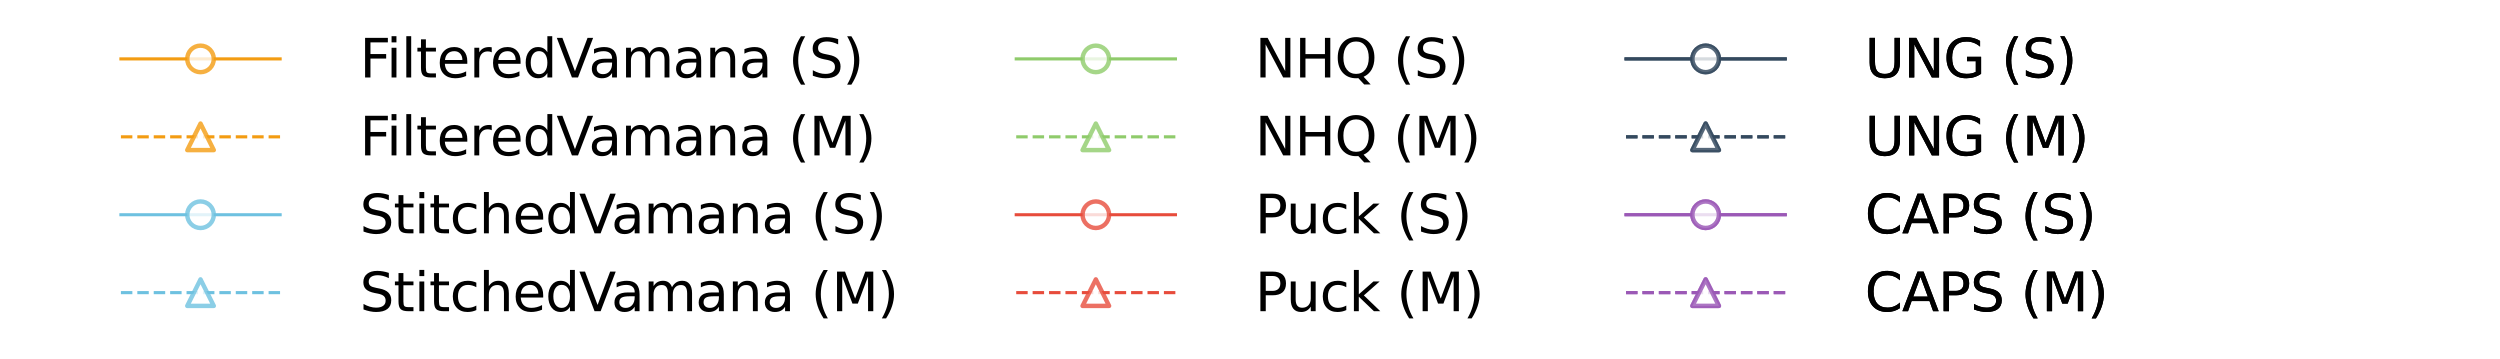 <?xml version="1.0" encoding="utf-8" standalone="no"?>
<!DOCTYPE svg PUBLIC "-//W3C//DTD SVG 1.1//EN"
  "http://www.w3.org/Graphics/SVG/1.1/DTD/svg11.dtd">
<svg xmlns:xlink="http://www.w3.org/1999/xlink" width="1130.4pt" height="162.51pt" viewBox="0 0 1130.4 162.51" xmlns="http://www.w3.org/2000/svg" version="1.1">
 <defs>
  <style type="text/css">*{stroke-linejoin: round; stroke-linecap: butt}</style>
 </defs>
 <g id="figure_1">
  <g id="patch_1">
   <path d="M 0 162.51 
L 1130.4 162.51 
L 1130.4 0 
L 0 0 
z
" style="fill: #ffffff"/>
  </g>
  <g id="axes_1">
   <g id="legend_1">
    <g id="line2d_1">
     <path d="M 54.669 26.636 
L 90.669 26.636 
L 126.669 26.636 
" style="fill: none; stroke: #f39c12; stroke-width: 1.4; stroke-linecap: square"/>
     <defs>
      <path id="mac7955b28a" d="M 0 6 
C 1.591 6 3.117 5.368 4.243 4.243 
C 5.368 3.117 6 1.591 6 0 
C 6 -1.591 5.368 -3.117 4.243 -4.243 
C 3.117 -5.368 1.591 -6 0 -6 
C -1.591 -6 -3.117 -5.368 -4.243 -4.243 
C -5.368 -3.117 -6 -1.591 -6 0 
C -6 1.591 -5.368 3.117 -4.243 4.243 
C -3.117 5.368 -1.591 6 0 6 
z
" style="stroke: #f39c12; stroke-opacity: 0.8; stroke-width: 2"/>
     </defs>
     <g>
      <use xlink:href="#mac7955b28a" x="90.669" y="26.636" style="fill: #ffffff; fill-opacity: 0.8; stroke: #f39c12; stroke-opacity: 0.8; stroke-width: 2"/>
     </g>
    </g>
    <g id="text_1">
     <!-- FilteredVamana (S) -->
     <g transform="translate(162.669 35.036) scale(0.24 -0.24)">
      <defs>
       <path id="DejaVuSans-46" d="M 628 4666 
L 3309 4666 
L 3309 4134 
L 1259 4134 
L 1259 2759 
L 3109 2759 
L 3109 2228 
L 1259 2228 
L 1259 0 
L 628 0 
L 628 4666 
z
" transform="scale(0.016)"/>
       <path id="DejaVuSans-69" d="M 603 3500 
L 1178 3500 
L 1178 0 
L 603 0 
L 603 3500 
z
M 603 4863 
L 1178 4863 
L 1178 4134 
L 603 4134 
L 603 4863 
z
" transform="scale(0.016)"/>
       <path id="DejaVuSans-6c" d="M 603 4863 
L 1178 4863 
L 1178 0 
L 603 0 
L 603 4863 
z
" transform="scale(0.016)"/>
       <path id="DejaVuSans-74" d="M 1172 4494 
L 1172 3500 
L 2356 3500 
L 2356 3053 
L 1172 3053 
L 1172 1153 
Q 1172 725 1289 603 
Q 1406 481 1766 481 
L 2356 481 
L 2356 0 
L 1766 0 
Q 1100 0 847 248 
Q 594 497 594 1153 
L 594 3053 
L 172 3053 
L 172 3500 
L 594 3500 
L 594 4494 
L 1172 4494 
z
" transform="scale(0.016)"/>
       <path id="DejaVuSans-65" d="M 3597 1894 
L 3597 1613 
L 953 1613 
Q 991 1019 1311 708 
Q 1631 397 2203 397 
Q 2534 397 2845 478 
Q 3156 559 3463 722 
L 3463 178 
Q 3153 47 2828 -22 
Q 2503 -91 2169 -91 
Q 1331 -91 842 396 
Q 353 884 353 1716 
Q 353 2575 817 3079 
Q 1281 3584 2069 3584 
Q 2775 3584 3186 3129 
Q 3597 2675 3597 1894 
z
M 3022 2063 
Q 3016 2534 2758 2815 
Q 2500 3097 2075 3097 
Q 1594 3097 1305 2825 
Q 1016 2553 972 2059 
L 3022 2063 
z
" transform="scale(0.016)"/>
       <path id="DejaVuSans-72" d="M 2631 2963 
Q 2534 3019 2420 3045 
Q 2306 3072 2169 3072 
Q 1681 3072 1420 2755 
Q 1159 2438 1159 1844 
L 1159 0 
L 581 0 
L 581 3500 
L 1159 3500 
L 1159 2956 
Q 1341 3275 1631 3429 
Q 1922 3584 2338 3584 
Q 2397 3584 2469 3576 
Q 2541 3569 2628 3553 
L 2631 2963 
z
" transform="scale(0.016)"/>
       <path id="DejaVuSans-64" d="M 2906 2969 
L 2906 4863 
L 3481 4863 
L 3481 0 
L 2906 0 
L 2906 525 
Q 2725 213 2448 61 
Q 2172 -91 1784 -91 
Q 1150 -91 751 415 
Q 353 922 353 1747 
Q 353 2572 751 3078 
Q 1150 3584 1784 3584 
Q 2172 3584 2448 3432 
Q 2725 3281 2906 2969 
z
M 947 1747 
Q 947 1113 1208 752 
Q 1469 391 1925 391 
Q 2381 391 2643 752 
Q 2906 1113 2906 1747 
Q 2906 2381 2643 2742 
Q 2381 3103 1925 3103 
Q 1469 3103 1208 2742 
Q 947 2381 947 1747 
z
" transform="scale(0.016)"/>
       <path id="DejaVuSans-56" d="M 1831 0 
L 50 4666 
L 709 4666 
L 2188 738 
L 3669 4666 
L 4325 4666 
L 2547 0 
L 1831 0 
z
" transform="scale(0.016)"/>
       <path id="DejaVuSans-61" d="M 2194 1759 
Q 1497 1759 1228 1600 
Q 959 1441 959 1056 
Q 959 750 1161 570 
Q 1363 391 1709 391 
Q 2188 391 2477 730 
Q 2766 1069 2766 1631 
L 2766 1759 
L 2194 1759 
z
M 3341 1997 
L 3341 0 
L 2766 0 
L 2766 531 
Q 2569 213 2275 61 
Q 1981 -91 1556 -91 
Q 1019 -91 701 211 
Q 384 513 384 1019 
Q 384 1609 779 1909 
Q 1175 2209 1959 2209 
L 2766 2209 
L 2766 2266 
Q 2766 2663 2505 2880 
Q 2244 3097 1772 3097 
Q 1472 3097 1187 3025 
Q 903 2953 641 2809 
L 641 3341 
Q 956 3463 1253 3523 
Q 1550 3584 1831 3584 
Q 2591 3584 2966 3190 
Q 3341 2797 3341 1997 
z
" transform="scale(0.016)"/>
       <path id="DejaVuSans-6d" d="M 3328 2828 
Q 3544 3216 3844 3400 
Q 4144 3584 4550 3584 
Q 5097 3584 5394 3201 
Q 5691 2819 5691 2113 
L 5691 0 
L 5113 0 
L 5113 2094 
Q 5113 2597 4934 2840 
Q 4756 3084 4391 3084 
Q 3944 3084 3684 2787 
Q 3425 2491 3425 1978 
L 3425 0 
L 2847 0 
L 2847 2094 
Q 2847 2600 2669 2842 
Q 2491 3084 2119 3084 
Q 1678 3084 1418 2786 
Q 1159 2488 1159 1978 
L 1159 0 
L 581 0 
L 581 3500 
L 1159 3500 
L 1159 2956 
Q 1356 3278 1631 3431 
Q 1906 3584 2284 3584 
Q 2666 3584 2933 3390 
Q 3200 3197 3328 2828 
z
" transform="scale(0.016)"/>
       <path id="DejaVuSans-6e" d="M 3513 2113 
L 3513 0 
L 2938 0 
L 2938 2094 
Q 2938 2591 2744 2837 
Q 2550 3084 2163 3084 
Q 1697 3084 1428 2787 
Q 1159 2491 1159 1978 
L 1159 0 
L 581 0 
L 581 3500 
L 1159 3500 
L 1159 2956 
Q 1366 3272 1645 3428 
Q 1925 3584 2291 3584 
Q 2894 3584 3203 3211 
Q 3513 2838 3513 2113 
z
" transform="scale(0.016)"/>
       <path id="DejaVuSans-20" transform="scale(0.016)"/>
       <path id="DejaVuSans-28" d="M 1984 4856 
Q 1566 4138 1362 3434 
Q 1159 2731 1159 2009 
Q 1159 1288 1364 580 
Q 1569 -128 1984 -844 
L 1484 -844 
Q 1016 -109 783 600 
Q 550 1309 550 2009 
Q 550 2706 781 3412 
Q 1013 4119 1484 4856 
L 1984 4856 
z
" transform="scale(0.016)"/>
       <path id="DejaVuSans-53" d="M 3425 4513 
L 3425 3897 
Q 3066 4069 2747 4153 
Q 2428 4238 2131 4238 
Q 1616 4238 1336 4038 
Q 1056 3838 1056 3469 
Q 1056 3159 1242 3001 
Q 1428 2844 1947 2747 
L 2328 2669 
Q 3034 2534 3370 2195 
Q 3706 1856 3706 1288 
Q 3706 609 3251 259 
Q 2797 -91 1919 -91 
Q 1588 -91 1214 -16 
Q 841 59 441 206 
L 441 856 
Q 825 641 1194 531 
Q 1563 422 1919 422 
Q 2459 422 2753 634 
Q 3047 847 3047 1241 
Q 3047 1584 2836 1778 
Q 2625 1972 2144 2069 
L 1759 2144 
Q 1053 2284 737 2584 
Q 422 2884 422 3419 
Q 422 4038 858 4394 
Q 1294 4750 2059 4750 
Q 2388 4750 2728 4690 
Q 3069 4631 3425 4513 
z
" transform="scale(0.016)"/>
       <path id="DejaVuSans-29" d="M 513 4856 
L 1013 4856 
Q 1481 4119 1714 3412 
Q 1947 2706 1947 2009 
Q 1947 1309 1714 600 
Q 1481 -109 1013 -844 
L 513 -844 
Q 928 -128 1133 580 
Q 1338 1288 1338 2009 
Q 1338 2731 1133 3434 
Q 928 4138 513 4856 
z
" transform="scale(0.016)"/>
      </defs>
      <use xlink:href="#DejaVuSans-46"/>
      <use xlink:href="#DejaVuSans-69" transform="translate(50.27 0)"/>
      <use xlink:href="#DejaVuSans-6c" transform="translate(78.053 0)"/>
      <use xlink:href="#DejaVuSans-74" transform="translate(105.836 0)"/>
      <use xlink:href="#DejaVuSans-65" transform="translate(145.045 0)"/>
      <use xlink:href="#DejaVuSans-72" transform="translate(206.568 0)"/>
      <use xlink:href="#DejaVuSans-65" transform="translate(245.432 0)"/>
      <use xlink:href="#DejaVuSans-64" transform="translate(306.955 0)"/>
      <use xlink:href="#DejaVuSans-56" transform="translate(370.432 0)"/>
      <use xlink:href="#DejaVuSans-61" transform="translate(431.09 0)"/>
      <use xlink:href="#DejaVuSans-6d" transform="translate(492.369 0)"/>
      <use xlink:href="#DejaVuSans-61" transform="translate(589.781 0)"/>
      <use xlink:href="#DejaVuSans-6e" transform="translate(651.061 0)"/>
      <use xlink:href="#DejaVuSans-61" transform="translate(714.439 0)"/>
      <use xlink:href="#DejaVuSans-20" transform="translate(775.719 0)"/>
      <use xlink:href="#DejaVuSans-28" transform="translate(807.506 0)"/>
      <use xlink:href="#DejaVuSans-53" transform="translate(846.52 0)"/>
      <use xlink:href="#DejaVuSans-29" transform="translate(909.996 0)"/>
     </g>
    </g>
    <g id="line2d_2">
     <path d="M 54.669 61.864 
L 90.669 61.864 
L 126.669 61.864 
" style="fill: none; stroke-dasharray: 5.18,2.24; stroke-dashoffset: 0; stroke: #f39c12; stroke-width: 1.4"/>
     <defs>
      <path id="m6ee561c718" d="M 0 -6 
L -6 6 
L 6 6 
z
" style="stroke: #f39c12; stroke-opacity: 0.8; stroke-width: 2; stroke-linejoin: miter"/>
     </defs>
     <g>
      <use xlink:href="#m6ee561c718" x="90.669" y="61.864" style="fill: #ffffff; fill-opacity: 0.8; stroke: #f39c12; stroke-opacity: 0.8; stroke-width: 2; stroke-linejoin: miter"/>
     </g>
    </g>
    <g id="text_2">
     <!-- FilteredVamana (M) -->
     <g transform="translate(162.669 70.264) scale(0.24 -0.24)">
      <defs>
       <path id="DejaVuSans-4d" d="M 628 4666 
L 1569 4666 
L 2759 1491 
L 3956 4666 
L 4897 4666 
L 4897 0 
L 4281 0 
L 4281 4097 
L 3078 897 
L 2444 897 
L 1241 4097 
L 1241 0 
L 628 0 
L 628 4666 
z
" transform="scale(0.016)"/>
      </defs>
      <use xlink:href="#DejaVuSans-46"/>
      <use xlink:href="#DejaVuSans-69" transform="translate(50.27 0)"/>
      <use xlink:href="#DejaVuSans-6c" transform="translate(78.053 0)"/>
      <use xlink:href="#DejaVuSans-74" transform="translate(105.836 0)"/>
      <use xlink:href="#DejaVuSans-65" transform="translate(145.045 0)"/>
      <use xlink:href="#DejaVuSans-72" transform="translate(206.568 0)"/>
      <use xlink:href="#DejaVuSans-65" transform="translate(245.432 0)"/>
      <use xlink:href="#DejaVuSans-64" transform="translate(306.955 0)"/>
      <use xlink:href="#DejaVuSans-56" transform="translate(370.432 0)"/>
      <use xlink:href="#DejaVuSans-61" transform="translate(431.09 0)"/>
      <use xlink:href="#DejaVuSans-6d" transform="translate(492.369 0)"/>
      <use xlink:href="#DejaVuSans-61" transform="translate(589.781 0)"/>
      <use xlink:href="#DejaVuSans-6e" transform="translate(651.061 0)"/>
      <use xlink:href="#DejaVuSans-61" transform="translate(714.439 0)"/>
      <use xlink:href="#DejaVuSans-20" transform="translate(775.719 0)"/>
      <use xlink:href="#DejaVuSans-28" transform="translate(807.506 0)"/>
      <use xlink:href="#DejaVuSans-4d" transform="translate(846.52 0)"/>
      <use xlink:href="#DejaVuSans-29" transform="translate(932.799 0)"/>
     </g>
    </g>
    <g id="line2d_3">
     <path d="M 54.669 97.091 
L 90.669 97.091 
L 126.669 97.091 
" style="fill: none; stroke: #6ec1e0; stroke-width: 1.4; stroke-linecap: square"/>
     <defs>
      <path id="m2682a00ff1" d="M 0 6 
C 1.591 6 3.117 5.368 4.243 4.243 
C 5.368 3.117 6 1.591 6 0 
C 6 -1.591 5.368 -3.117 4.243 -4.243 
C 3.117 -5.368 1.591 -6 0 -6 
C -1.591 -6 -3.117 -5.368 -4.243 -4.243 
C -5.368 -3.117 -6 -1.591 -6 0 
C -6 1.591 -5.368 3.117 -4.243 4.243 
C -3.117 5.368 -1.591 6 0 6 
z
" style="stroke: #6ec1e0; stroke-opacity: 0.8; stroke-width: 2"/>
     </defs>
     <g>
      <use xlink:href="#m2682a00ff1" x="90.669" y="97.091" style="fill: #ffffff; fill-opacity: 0.8; stroke: #6ec1e0; stroke-opacity: 0.8; stroke-width: 2"/>
     </g>
    </g>
    <g id="text_3">
     <!-- StitchedVamana (S) -->
     <g transform="translate(162.669 105.491) scale(0.24 -0.24)">
      <defs>
       <path id="DejaVuSans-63" d="M 3122 3366 
L 3122 2828 
Q 2878 2963 2633 3030 
Q 2388 3097 2138 3097 
Q 1578 3097 1268 2742 
Q 959 2388 959 1747 
Q 959 1106 1268 751 
Q 1578 397 2138 397 
Q 2388 397 2633 464 
Q 2878 531 3122 666 
L 3122 134 
Q 2881 22 2623 -34 
Q 2366 -91 2075 -91 
Q 1284 -91 818 406 
Q 353 903 353 1747 
Q 353 2603 823 3093 
Q 1294 3584 2113 3584 
Q 2378 3584 2631 3529 
Q 2884 3475 3122 3366 
z
" transform="scale(0.016)"/>
       <path id="DejaVuSans-68" d="M 3513 2113 
L 3513 0 
L 2938 0 
L 2938 2094 
Q 2938 2591 2744 2837 
Q 2550 3084 2163 3084 
Q 1697 3084 1428 2787 
Q 1159 2491 1159 1978 
L 1159 0 
L 581 0 
L 581 4863 
L 1159 4863 
L 1159 2956 
Q 1366 3272 1645 3428 
Q 1925 3584 2291 3584 
Q 2894 3584 3203 3211 
Q 3513 2838 3513 2113 
z
" transform="scale(0.016)"/>
      </defs>
      <use xlink:href="#DejaVuSans-53"/>
      <use xlink:href="#DejaVuSans-74" transform="translate(63.477 0)"/>
      <use xlink:href="#DejaVuSans-69" transform="translate(102.686 0)"/>
      <use xlink:href="#DejaVuSans-74" transform="translate(130.469 0)"/>
      <use xlink:href="#DejaVuSans-63" transform="translate(169.678 0)"/>
      <use xlink:href="#DejaVuSans-68" transform="translate(224.658 0)"/>
      <use xlink:href="#DejaVuSans-65" transform="translate(288.037 0)"/>
      <use xlink:href="#DejaVuSans-64" transform="translate(349.561 0)"/>
      <use xlink:href="#DejaVuSans-56" transform="translate(413.037 0)"/>
      <use xlink:href="#DejaVuSans-61" transform="translate(473.695 0)"/>
      <use xlink:href="#DejaVuSans-6d" transform="translate(534.975 0)"/>
      <use xlink:href="#DejaVuSans-61" transform="translate(632.387 0)"/>
      <use xlink:href="#DejaVuSans-6e" transform="translate(693.666 0)"/>
      <use xlink:href="#DejaVuSans-61" transform="translate(757.045 0)"/>
      <use xlink:href="#DejaVuSans-20" transform="translate(818.324 0)"/>
      <use xlink:href="#DejaVuSans-28" transform="translate(850.111 0)"/>
      <use xlink:href="#DejaVuSans-53" transform="translate(889.125 0)"/>
      <use xlink:href="#DejaVuSans-29" transform="translate(952.602 0)"/>
     </g>
    </g>
    <g id="line2d_4">
     <path d="M 54.669 132.319 
L 90.669 132.319 
L 126.669 132.319 
" style="fill: none; stroke-dasharray: 5.18,2.24; stroke-dashoffset: 0; stroke: #6ec1e0; stroke-width: 1.4"/>
     <defs>
      <path id="m6771b1f4f6" d="M 0 -6 
L -6 6 
L 6 6 
z
" style="stroke: #6ec1e0; stroke-opacity: 0.8; stroke-width: 2; stroke-linejoin: miter"/>
     </defs>
     <g>
      <use xlink:href="#m6771b1f4f6" x="90.669" y="132.319" style="fill: #ffffff; fill-opacity: 0.8; stroke: #6ec1e0; stroke-opacity: 0.8; stroke-width: 2; stroke-linejoin: miter"/>
     </g>
    </g>
    <g id="text_4">
     <!-- StitchedVamana (M) -->
     <g transform="translate(162.669 140.719) scale(0.24 -0.24)">
      <use xlink:href="#DejaVuSans-53"/>
      <use xlink:href="#DejaVuSans-74" transform="translate(63.477 0)"/>
      <use xlink:href="#DejaVuSans-69" transform="translate(102.686 0)"/>
      <use xlink:href="#DejaVuSans-74" transform="translate(130.469 0)"/>
      <use xlink:href="#DejaVuSans-63" transform="translate(169.678 0)"/>
      <use xlink:href="#DejaVuSans-68" transform="translate(224.658 0)"/>
      <use xlink:href="#DejaVuSans-65" transform="translate(288.037 0)"/>
      <use xlink:href="#DejaVuSans-64" transform="translate(349.561 0)"/>
      <use xlink:href="#DejaVuSans-56" transform="translate(413.037 0)"/>
      <use xlink:href="#DejaVuSans-61" transform="translate(473.695 0)"/>
      <use xlink:href="#DejaVuSans-6d" transform="translate(534.975 0)"/>
      <use xlink:href="#DejaVuSans-61" transform="translate(632.387 0)"/>
      <use xlink:href="#DejaVuSans-6e" transform="translate(693.666 0)"/>
      <use xlink:href="#DejaVuSans-61" transform="translate(757.045 0)"/>
      <use xlink:href="#DejaVuSans-20" transform="translate(818.324 0)"/>
      <use xlink:href="#DejaVuSans-28" transform="translate(850.111 0)"/>
      <use xlink:href="#DejaVuSans-4d" transform="translate(889.125 0)"/>
      <use xlink:href="#DejaVuSans-29" transform="translate(975.404 0)"/>
     </g>
    </g>
   </g>
   <g id="legend_2">
    <g id="line2d_5">
     <path d="M 459.491 26.636 
L 495.491 26.636 
L 531.491 26.636 
" style="fill: none; stroke: #8fcb6b; stroke-width: 1.4; stroke-linecap: square"/>
     <defs>
      <path id="m5a5c40d81c" d="M 0 6 
C 1.591 6 3.117 5.368 4.243 4.243 
C 5.368 3.117 6 1.591 6 0 
C 6 -1.591 5.368 -3.117 4.243 -4.243 
C 3.117 -5.368 1.591 -6 0 -6 
C -1.591 -6 -3.117 -5.368 -4.243 -4.243 
C -5.368 -3.117 -6 -1.591 -6 0 
C -6 1.591 -5.368 3.117 -4.243 4.243 
C -3.117 5.368 -1.591 6 0 6 
z
" style="stroke: #8fcb6b; stroke-opacity: 0.8; stroke-width: 2"/>
     </defs>
     <g>
      <use xlink:href="#m5a5c40d81c" x="495.491" y="26.636" style="fill: #ffffff; fill-opacity: 0.8; stroke: #8fcb6b; stroke-opacity: 0.8; stroke-width: 2"/>
     </g>
    </g>
    <g id="text_5">
     <!-- NHQ (S) -->
     <g transform="translate(567.491 35.036) scale(0.24 -0.24)">
      <defs>
       <path id="DejaVuSans-4e" d="M 628 4666 
L 1478 4666 
L 3547 763 
L 3547 4666 
L 4159 4666 
L 4159 0 
L 3309 0 
L 1241 3903 
L 1241 0 
L 628 0 
L 628 4666 
z
" transform="scale(0.016)"/>
       <path id="DejaVuSans-48" d="M 628 4666 
L 1259 4666 
L 1259 2753 
L 3553 2753 
L 3553 4666 
L 4184 4666 
L 4184 0 
L 3553 0 
L 3553 2222 
L 1259 2222 
L 1259 0 
L 628 0 
L 628 4666 
z
" transform="scale(0.016)"/>
       <path id="DejaVuSans-51" d="M 2522 4238 
Q 1834 4238 1429 3725 
Q 1025 3213 1025 2328 
Q 1025 1447 1429 934 
Q 1834 422 2522 422 
Q 3209 422 3611 934 
Q 4013 1447 4013 2328 
Q 4013 3213 3611 3725 
Q 3209 4238 2522 4238 
z
M 3406 84 
L 4238 -825 
L 3475 -825 
L 2784 -78 
Q 2681 -84 2626 -87 
Q 2572 -91 2522 -91 
Q 1538 -91 948 567 
Q 359 1225 359 2328 
Q 359 3434 948 4092 
Q 1538 4750 2522 4750 
Q 3503 4750 4090 4092 
Q 4678 3434 4678 2328 
Q 4678 1516 4351 937 
Q 4025 359 3406 84 
z
" transform="scale(0.016)"/>
      </defs>
      <use xlink:href="#DejaVuSans-4e"/>
      <use xlink:href="#DejaVuSans-48" transform="translate(74.805 0)"/>
      <use xlink:href="#DejaVuSans-51" transform="translate(150 0)"/>
      <use xlink:href="#DejaVuSans-20" transform="translate(228.711 0)"/>
      <use xlink:href="#DejaVuSans-28" transform="translate(260.498 0)"/>
      <use xlink:href="#DejaVuSans-53" transform="translate(299.512 0)"/>
      <use xlink:href="#DejaVuSans-29" transform="translate(362.988 0)"/>
     </g>
    </g>
    <g id="line2d_6">
     <path d="M 459.491 61.864 
L 495.491 61.864 
L 531.491 61.864 
" style="fill: none; stroke-dasharray: 5.18,2.24; stroke-dashoffset: 0; stroke: #8fcb6b; stroke-width: 1.4"/>
     <defs>
      <path id="mc3998276cc" d="M 0 -6 
L -6 6 
L 6 6 
z
" style="stroke: #8fcb6b; stroke-opacity: 0.8; stroke-width: 2; stroke-linejoin: miter"/>
     </defs>
     <g>
      <use xlink:href="#mc3998276cc" x="495.491" y="61.864" style="fill: #ffffff; fill-opacity: 0.8; stroke: #8fcb6b; stroke-opacity: 0.8; stroke-width: 2; stroke-linejoin: miter"/>
     </g>
    </g>
    <g id="text_6">
     <!-- NHQ (M) -->
     <g transform="translate(567.491 70.264) scale(0.24 -0.24)">
      <use xlink:href="#DejaVuSans-4e"/>
      <use xlink:href="#DejaVuSans-48" transform="translate(74.805 0)"/>
      <use xlink:href="#DejaVuSans-51" transform="translate(150 0)"/>
      <use xlink:href="#DejaVuSans-20" transform="translate(228.711 0)"/>
      <use xlink:href="#DejaVuSans-28" transform="translate(260.498 0)"/>
      <use xlink:href="#DejaVuSans-4d" transform="translate(299.512 0)"/>
      <use xlink:href="#DejaVuSans-29" transform="translate(385.791 0)"/>
     </g>
    </g>
    <g id="line2d_7">
     <path d="M 459.491 97.091 
L 495.491 97.091 
L 531.491 97.091 
" style="fill: none; stroke: #e74c3c; stroke-width: 1.4; stroke-linecap: square"/>
     <defs>
      <path id="m4acc0d5b5d" d="M 0 6 
C 1.591 6 3.117 5.368 4.243 4.243 
C 5.368 3.117 6 1.591 6 0 
C 6 -1.591 5.368 -3.117 4.243 -4.243 
C 3.117 -5.368 1.591 -6 0 -6 
C -1.591 -6 -3.117 -5.368 -4.243 -4.243 
C -5.368 -3.117 -6 -1.591 -6 0 
C -6 1.591 -5.368 3.117 -4.243 4.243 
C -3.117 5.368 -1.591 6 0 6 
z
" style="stroke: #e74c3c; stroke-opacity: 0.8; stroke-width: 2"/>
     </defs>
     <g>
      <use xlink:href="#m4acc0d5b5d" x="495.491" y="97.091" style="fill: #ffffff; fill-opacity: 0.8; stroke: #e74c3c; stroke-opacity: 0.8; stroke-width: 2"/>
     </g>
    </g>
    <g id="text_7">
     <!-- Puck (S) -->
     <g transform="translate(567.491 105.491) scale(0.24 -0.24)">
      <defs>
       <path id="DejaVuSans-50" d="M 1259 4147 
L 1259 2394 
L 2053 2394 
Q 2494 2394 2734 2622 
Q 2975 2850 2975 3272 
Q 2975 3691 2734 3919 
Q 2494 4147 2053 4147 
L 1259 4147 
z
M 628 4666 
L 2053 4666 
Q 2838 4666 3239 4311 
Q 3641 3956 3641 3272 
Q 3641 2581 3239 2228 
Q 2838 1875 2053 1875 
L 1259 1875 
L 1259 0 
L 628 0 
L 628 4666 
z
" transform="scale(0.016)"/>
       <path id="DejaVuSans-75" d="M 544 1381 
L 544 3500 
L 1119 3500 
L 1119 1403 
Q 1119 906 1312 657 
Q 1506 409 1894 409 
Q 2359 409 2629 706 
Q 2900 1003 2900 1516 
L 2900 3500 
L 3475 3500 
L 3475 0 
L 2900 0 
L 2900 538 
Q 2691 219 2414 64 
Q 2138 -91 1772 -91 
Q 1169 -91 856 284 
Q 544 659 544 1381 
z
M 1991 3584 
L 1991 3584 
z
" transform="scale(0.016)"/>
       <path id="DejaVuSans-6b" d="M 581 4863 
L 1159 4863 
L 1159 1991 
L 2875 3500 
L 3609 3500 
L 1753 1863 
L 3688 0 
L 2938 0 
L 1159 1709 
L 1159 0 
L 581 0 
L 581 4863 
z
" transform="scale(0.016)"/>
      </defs>
      <use xlink:href="#DejaVuSans-50"/>
      <use xlink:href="#DejaVuSans-75" transform="translate(58.553 0)"/>
      <use xlink:href="#DejaVuSans-63" transform="translate(121.932 0)"/>
      <use xlink:href="#DejaVuSans-6b" transform="translate(176.912 0)"/>
      <use xlink:href="#DejaVuSans-20" transform="translate(234.822 0)"/>
      <use xlink:href="#DejaVuSans-28" transform="translate(266.609 0)"/>
      <use xlink:href="#DejaVuSans-53" transform="translate(305.623 0)"/>
      <use xlink:href="#DejaVuSans-29" transform="translate(369.1 0)"/>
     </g>
    </g>
    <g id="line2d_8">
     <path d="M 459.491 132.319 
L 495.491 132.319 
L 531.491 132.319 
" style="fill: none; stroke-dasharray: 5.18,2.24; stroke-dashoffset: 0; stroke: #e74c3c; stroke-width: 1.4"/>
     <defs>
      <path id="m750e1df5b0" d="M 0 -6 
L -6 6 
L 6 6 
z
" style="stroke: #e74c3c; stroke-opacity: 0.8; stroke-width: 2; stroke-linejoin: miter"/>
     </defs>
     <g>
      <use xlink:href="#m750e1df5b0" x="495.491" y="132.319" style="fill: #ffffff; fill-opacity: 0.8; stroke: #e74c3c; stroke-opacity: 0.8; stroke-width: 2; stroke-linejoin: miter"/>
     </g>
    </g>
    <g id="text_8">
     <!-- Puck (M) -->
     <g transform="translate(567.491 140.719) scale(0.24 -0.24)">
      <use xlink:href="#DejaVuSans-50"/>
      <use xlink:href="#DejaVuSans-75" transform="translate(58.553 0)"/>
      <use xlink:href="#DejaVuSans-63" transform="translate(121.932 0)"/>
      <use xlink:href="#DejaVuSans-6b" transform="translate(176.912 0)"/>
      <use xlink:href="#DejaVuSans-20" transform="translate(234.822 0)"/>
      <use xlink:href="#DejaVuSans-28" transform="translate(266.609 0)"/>
      <use xlink:href="#DejaVuSans-4d" transform="translate(305.623 0)"/>
      <use xlink:href="#DejaVuSans-29" transform="translate(391.902 0)"/>
     </g>
    </g>
   </g>
   <g id="legend_3">
    <g id="line2d_9">
     <path d="M 735.227 26.636 
L 771.227 26.636 
L 807.227 26.636 
" style="fill: none; stroke: #34495e; stroke-width: 1.4; stroke-linecap: square"/>
     <defs>
      <path id="m24cf943d2c" d="M 0 6 
C 1.591 6 3.117 5.368 4.243 4.243 
C 5.368 3.117 6 1.591 6 0 
C 6 -1.591 5.368 -3.117 4.243 -4.243 
C 3.117 -5.368 1.591 -6 0 -6 
C -1.591 -6 -3.117 -5.368 -4.243 -4.243 
C -5.368 -3.117 -6 -1.591 -6 0 
C -6 1.591 -5.368 3.117 -4.243 4.243 
C -3.117 5.368 -1.591 6 0 6 
z
" style="stroke: #34495e; stroke-opacity: 0.8; stroke-width: 2"/>
     </defs>
     <g>
      <use xlink:href="#m24cf943d2c" x="771.227" y="26.636" style="fill: #ffffff; fill-opacity: 0.8; stroke: #34495e; stroke-opacity: 0.8; stroke-width: 2"/>
     </g>
    </g>
    <g id="text_9">
     <!-- UNG (S) -->
     <g transform="translate(843.227 35.036) scale(0.24 -0.24)">
      <defs>
       <path id="DejaVuSans-55" d="M 556 4666 
L 1191 4666 
L 1191 1831 
Q 1191 1081 1462 751 
Q 1734 422 2344 422 
Q 2950 422 3222 751 
Q 3494 1081 3494 1831 
L 3494 4666 
L 4128 4666 
L 4128 1753 
Q 4128 841 3676 375 
Q 3225 -91 2344 -91 
Q 1459 -91 1007 375 
Q 556 841 556 1753 
L 556 4666 
z
" transform="scale(0.016)"/>
       <path id="DejaVuSans-47" d="M 3809 666 
L 3809 1919 
L 2778 1919 
L 2778 2438 
L 4434 2438 
L 4434 434 
Q 4069 175 3628 42 
Q 3188 -91 2688 -91 
Q 1594 -91 976 548 
Q 359 1188 359 2328 
Q 359 3472 976 4111 
Q 1594 4750 2688 4750 
Q 3144 4750 3555 4637 
Q 3966 4525 4313 4306 
L 4313 3634 
Q 3963 3931 3569 4081 
Q 3175 4231 2741 4231 
Q 1884 4231 1454 3753 
Q 1025 3275 1025 2328 
Q 1025 1384 1454 906 
Q 1884 428 2741 428 
Q 3075 428 3337 486 
Q 3600 544 3809 666 
z
" transform="scale(0.016)"/>
      </defs>
      <use xlink:href="#DejaVuSans-55"/>
      <use xlink:href="#DejaVuSans-4e" transform="translate(73.193 0)"/>
      <use xlink:href="#DejaVuSans-47" transform="translate(147.998 0)"/>
      <use xlink:href="#DejaVuSans-20" transform="translate(225.488 0)"/>
      <use xlink:href="#DejaVuSans-28" transform="translate(257.275 0)"/>
      <use xlink:href="#DejaVuSans-53" transform="translate(296.289 0)"/>
      <use xlink:href="#DejaVuSans-29" transform="translate(359.766 0)"/>
     </g>
    </g>
    <g id="line2d_10">
     <path d="M 735.227 61.864 
L 771.227 61.864 
L 807.227 61.864 
" style="fill: none; stroke-dasharray: 5.18,2.24; stroke-dashoffset: 0; stroke: #34495e; stroke-width: 1.4"/>
     <defs>
      <path id="m75b134c379" d="M 0 -6 
L -6 6 
L 6 6 
z
" style="stroke: #34495e; stroke-opacity: 0.8; stroke-width: 2; stroke-linejoin: miter"/>
     </defs>
     <g>
      <use xlink:href="#m75b134c379" x="771.227" y="61.864" style="fill: #ffffff; fill-opacity: 0.8; stroke: #34495e; stroke-opacity: 0.8; stroke-width: 2; stroke-linejoin: miter"/>
     </g>
    </g>
    <g id="text_10">
     <!-- UNG (M) -->
     <g transform="translate(843.227 70.264) scale(0.24 -0.24)">
      <use xlink:href="#DejaVuSans-55"/>
      <use xlink:href="#DejaVuSans-4e" transform="translate(73.193 0)"/>
      <use xlink:href="#DejaVuSans-47" transform="translate(147.998 0)"/>
      <use xlink:href="#DejaVuSans-20" transform="translate(225.488 0)"/>
      <use xlink:href="#DejaVuSans-28" transform="translate(257.275 0)"/>
      <use xlink:href="#DejaVuSans-4d" transform="translate(296.289 0)"/>
      <use xlink:href="#DejaVuSans-29" transform="translate(382.568 0)"/>
     </g>
    </g>
    <g id="line2d_11">
     <path d="M 735.227 97.091 
L 771.227 97.091 
L 807.227 97.091 
" style="fill: none; stroke: #9b59b6; stroke-width: 1.4; stroke-linecap: square"/>
     <defs>
      <path id="m0533dfd8c0" d="M 0 6 
C 1.591 6 3.117 5.368 4.243 4.243 
C 5.368 3.117 6 1.591 6 0 
C 6 -1.591 5.368 -3.117 4.243 -4.243 
C 3.117 -5.368 1.591 -6 0 -6 
C -1.591 -6 -3.117 -5.368 -4.243 -4.243 
C -5.368 -3.117 -6 -1.591 -6 0 
C -6 1.591 -5.368 3.117 -4.243 4.243 
C -3.117 5.368 -1.591 6 0 6 
z
" style="stroke: #9b59b6; stroke-opacity: 0.8; stroke-width: 2"/>
     </defs>
     <g>
      <use xlink:href="#m0533dfd8c0" x="771.227" y="97.091" style="fill: #ffffff; fill-opacity: 0.8; stroke: #9b59b6; stroke-opacity: 0.8; stroke-width: 2"/>
     </g>
    </g>
    <g id="text_11">
     <!-- CAPS (S) -->
     <g transform="translate(843.227 105.491) scale(0.24 -0.24)">
      <defs>
       <path id="DejaVuSans-43" d="M 4122 4306 
L 4122 3641 
Q 3803 3938 3442 4084 
Q 3081 4231 2675 4231 
Q 1875 4231 1450 3742 
Q 1025 3253 1025 2328 
Q 1025 1406 1450 917 
Q 1875 428 2675 428 
Q 3081 428 3442 575 
Q 3803 722 4122 1019 
L 4122 359 
Q 3791 134 3420 21 
Q 3050 -91 2638 -91 
Q 1578 -91 968 557 
Q 359 1206 359 2328 
Q 359 3453 968 4101 
Q 1578 4750 2638 4750 
Q 3056 4750 3426 4639 
Q 3797 4528 4122 4306 
z
" transform="scale(0.016)"/>
       <path id="DejaVuSans-41" d="M 2188 4044 
L 1331 1722 
L 3047 1722 
L 2188 4044 
z
M 1831 4666 
L 2547 4666 
L 4325 0 
L 3669 0 
L 3244 1197 
L 1141 1197 
L 716 0 
L 50 0 
L 1831 4666 
z
" transform="scale(0.016)"/>
      </defs>
      <use xlink:href="#DejaVuSans-43"/>
      <use xlink:href="#DejaVuSans-41" transform="translate(69.824 0)"/>
      <use xlink:href="#DejaVuSans-50" transform="translate(138.232 0)"/>
      <use xlink:href="#DejaVuSans-53" transform="translate(198.535 0)"/>
      <use xlink:href="#DejaVuSans-20" transform="translate(262.012 0)"/>
      <use xlink:href="#DejaVuSans-28" transform="translate(293.799 0)"/>
      <use xlink:href="#DejaVuSans-53" transform="translate(332.812 0)"/>
      <use xlink:href="#DejaVuSans-29" transform="translate(396.289 0)"/>
     </g>
    </g>
    <g id="line2d_12">
     <path d="M 735.227 132.319 
L 771.227 132.319 
L 807.227 132.319 
" style="fill: none; stroke-dasharray: 5.18,2.24; stroke-dashoffset: 0; stroke: #9b59b6; stroke-width: 1.4"/>
     <defs>
      <path id="m4425a88377" d="M 0 -6 
L -6 6 
L 6 6 
z
" style="stroke: #9b59b6; stroke-opacity: 0.8; stroke-width: 2; stroke-linejoin: miter"/>
     </defs>
     <g>
      <use xlink:href="#m4425a88377" x="771.227" y="132.319" style="fill: #ffffff; fill-opacity: 0.8; stroke: #9b59b6; stroke-opacity: 0.8; stroke-width: 2; stroke-linejoin: miter"/>
     </g>
    </g>
    <g id="text_12">
     <!-- CAPS (M) -->
     <g transform="translate(843.227 140.719) scale(0.24 -0.24)">
      <use xlink:href="#DejaVuSans-43"/>
      <use xlink:href="#DejaVuSans-41" transform="translate(69.824 0)"/>
      <use xlink:href="#DejaVuSans-50" transform="translate(138.232 0)"/>
      <use xlink:href="#DejaVuSans-53" transform="translate(198.535 0)"/>
      <use xlink:href="#DejaVuSans-20" transform="translate(262.012 0)"/>
      <use xlink:href="#DejaVuSans-28" transform="translate(293.799 0)"/>
      <use xlink:href="#DejaVuSans-4d" transform="translate(332.812 0)"/>
      <use xlink:href="#DejaVuSans-29" transform="translate(419.092 0)"/>
     </g>
    </g>
   </g>
   <g id="legend_4">
    <g id="line2d_13">
     <path d="M 735.227 26.636 
L 771.227 26.636 
L 807.227 26.636 
" style="fill: none; stroke: #34495e; stroke-width: 1.4; stroke-linecap: square"/>
     <g>
      <use xlink:href="#m24cf943d2c" x="771.227" y="26.636" style="fill: #ffffff; fill-opacity: 0.8; stroke: #34495e; stroke-opacity: 0.8; stroke-width: 2"/>
     </g>
    </g>
    <g id="text_13">
     <!-- UNG (S) -->
     <g transform="translate(843.227 35.036) scale(0.24 -0.24)">
      <use xlink:href="#DejaVuSans-55"/>
      <use xlink:href="#DejaVuSans-4e" transform="translate(73.193 0)"/>
      <use xlink:href="#DejaVuSans-47" transform="translate(147.998 0)"/>
      <use xlink:href="#DejaVuSans-20" transform="translate(225.488 0)"/>
      <use xlink:href="#DejaVuSans-28" transform="translate(257.275 0)"/>
      <use xlink:href="#DejaVuSans-53" transform="translate(296.289 0)"/>
      <use xlink:href="#DejaVuSans-29" transform="translate(359.766 0)"/>
     </g>
    </g>
    <g id="line2d_14">
     <path d="M 735.227 61.864 
L 771.227 61.864 
L 807.227 61.864 
" style="fill: none; stroke-dasharray: 5.18,2.24; stroke-dashoffset: 0; stroke: #34495e; stroke-width: 1.4"/>
     <g>
      <use xlink:href="#m75b134c379" x="771.227" y="61.864" style="fill: #ffffff; fill-opacity: 0.8; stroke: #34495e; stroke-opacity: 0.8; stroke-width: 2; stroke-linejoin: miter"/>
     </g>
    </g>
    <g id="text_14">
     <!-- UNG (M) -->
     <g transform="translate(843.227 70.264) scale(0.24 -0.24)">
      <use xlink:href="#DejaVuSans-55"/>
      <use xlink:href="#DejaVuSans-4e" transform="translate(73.193 0)"/>
      <use xlink:href="#DejaVuSans-47" transform="translate(147.998 0)"/>
      <use xlink:href="#DejaVuSans-20" transform="translate(225.488 0)"/>
      <use xlink:href="#DejaVuSans-28" transform="translate(257.275 0)"/>
      <use xlink:href="#DejaVuSans-4d" transform="translate(296.289 0)"/>
      <use xlink:href="#DejaVuSans-29" transform="translate(382.568 0)"/>
     </g>
    </g>
    <g id="line2d_15">
     <path d="M 735.227 97.091 
L 771.227 97.091 
L 807.227 97.091 
" style="fill: none; stroke: #9b59b6; stroke-width: 1.4; stroke-linecap: square"/>
     <g>
      <use xlink:href="#m0533dfd8c0" x="771.227" y="97.091" style="fill: #ffffff; fill-opacity: 0.8; stroke: #9b59b6; stroke-opacity: 0.8; stroke-width: 2"/>
     </g>
    </g>
    <g id="text_15">
     <!-- CAPS (S) -->
     <g transform="translate(843.227 105.491) scale(0.24 -0.24)">
      <use xlink:href="#DejaVuSans-43"/>
      <use xlink:href="#DejaVuSans-41" transform="translate(69.824 0)"/>
      <use xlink:href="#DejaVuSans-50" transform="translate(138.232 0)"/>
      <use xlink:href="#DejaVuSans-53" transform="translate(198.535 0)"/>
      <use xlink:href="#DejaVuSans-20" transform="translate(262.012 0)"/>
      <use xlink:href="#DejaVuSans-28" transform="translate(293.799 0)"/>
      <use xlink:href="#DejaVuSans-53" transform="translate(332.812 0)"/>
      <use xlink:href="#DejaVuSans-29" transform="translate(396.289 0)"/>
     </g>
    </g>
    <g id="line2d_16">
     <path d="M 735.227 132.319 
L 771.227 132.319 
L 807.227 132.319 
" style="fill: none; stroke-dasharray: 5.18,2.24; stroke-dashoffset: 0; stroke: #9b59b6; stroke-width: 1.4"/>
     <g>
      <use xlink:href="#m4425a88377" x="771.227" y="132.319" style="fill: #ffffff; fill-opacity: 0.8; stroke: #9b59b6; stroke-opacity: 0.8; stroke-width: 2; stroke-linejoin: miter"/>
     </g>
    </g>
    <g id="text_16">
     <!-- CAPS (M) -->
     <g transform="translate(843.227 140.719) scale(0.24 -0.24)">
      <use xlink:href="#DejaVuSans-43"/>
      <use xlink:href="#DejaVuSans-41" transform="translate(69.824 0)"/>
      <use xlink:href="#DejaVuSans-50" transform="translate(138.232 0)"/>
      <use xlink:href="#DejaVuSans-53" transform="translate(198.535 0)"/>
      <use xlink:href="#DejaVuSans-20" transform="translate(262.012 0)"/>
      <use xlink:href="#DejaVuSans-28" transform="translate(293.799 0)"/>
      <use xlink:href="#DejaVuSans-4d" transform="translate(332.812 0)"/>
      <use xlink:href="#DejaVuSans-29" transform="translate(419.092 0)"/>
     </g>
    </g>
   </g>
  </g>
 </g>
</svg>
